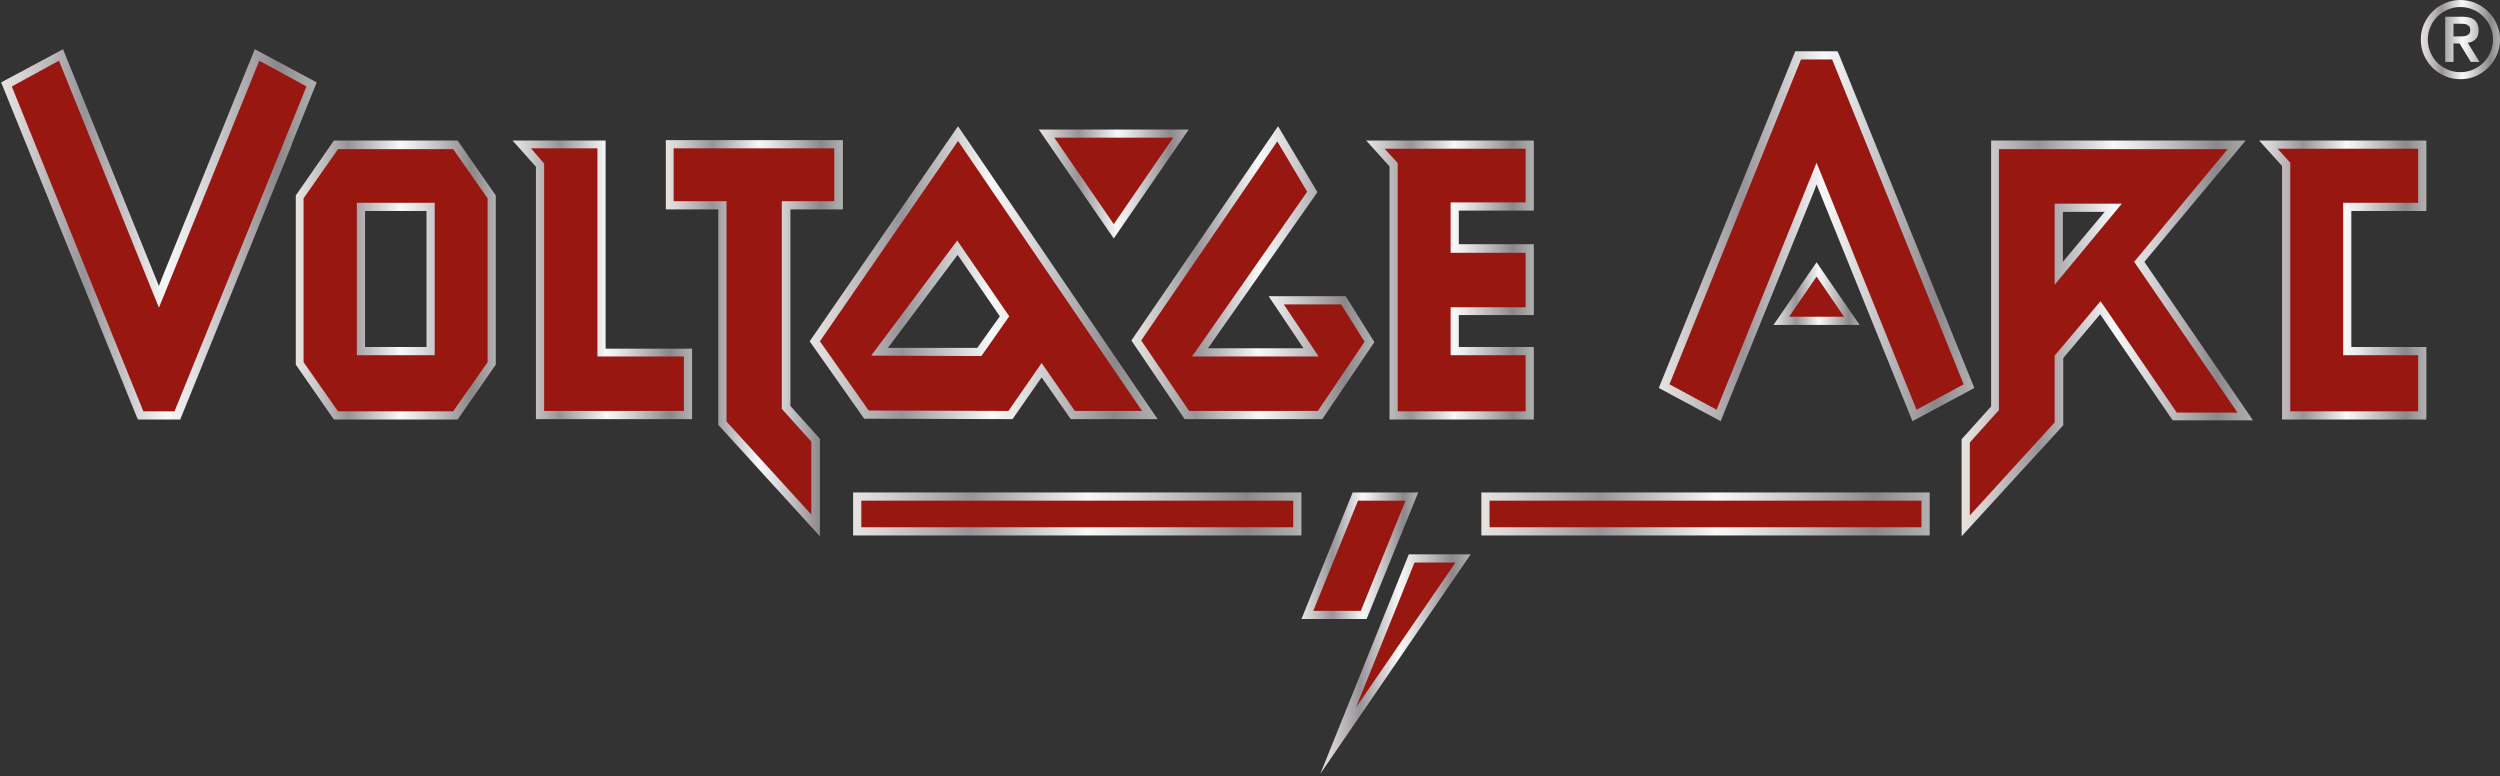 <svg width="947" height="294" viewBox="0 0 947 294" fill="none" xmlns="http://www.w3.org/2000/svg">
<rect x="0" y="0" width="947" height="294" fill="#333333" stroke="none"/>
<g clip-path="url(#clip0_2_175)">
<path d="M729.405 188.092H562.686V201.282H729.405V188.092Z" fill="#981711"/>
<path d="M506.958 280.576L554.303 211.524H534.744L506.958 280.576Z" fill="#981711"/>
<path d="M516.582 232.938H495.16L513.478 188.092H534.9L516.582 232.938Z" fill="#981711"/>
<path d="M491.434 188.092H324.715V201.282H491.434V188.092Z" fill="#981711"/>
<path d="M447.349 50.608L421.891 87.539L396.433 50.608H447.349Z" fill="#981711"/>
<path d="M859.334 54.797L866.009 62.246V137.66V157.368H917.546V133.005H889.139V78.384H917.546V54.797H886.5H859.334Z" fill="#981711"/>
<path d="M755.639 54.797V154.575L744.462 166.988V199.11L779.7 160.471V157.678V135.178L795.378 116.557L823.631 157.678H850.331L810.281 99.022L847.071 54.797H755.639ZM779.855 103.522V78.694H800.501L779.855 103.522Z" fill="#981711"/>
<path d="M674.764 121.523L688.114 102.126L701.464 121.523H674.764Z" fill="#981711"/>
<path d="M671.659 44.401L681.128 20.814H695.099L745.86 146.195L725.214 157.368L688.113 65.66L685.319 72.487L651.013 157.368L630.367 146.195L639.526 123.54L671.659 44.401Z" fill="#981711"/>
<path d="M520.929 54.797L527.914 62.556V137.66V157.368H579.451V133.005H551.044V117.953H579.451V94.212H551.044V78.229H579.451V54.797H548.25H520.929Z" fill="#981711"/>
<path d="M454.644 133.471H496.712L483.362 113.764H508.82L518.755 129.592L500.127 157.213H449.677L430.428 128.971L483.983 50.763L497.178 72.798L454.644 133.471Z" fill="#981711"/>
<path d="M382.772 157.057L394.57 139.988L406.367 157.057H435.551L362.903 50.453L308.727 129.126L328.286 156.902L377.805 157.057H382.772ZM333.253 133.316L362.747 93.901L380.599 119.971L370.975 133.471L333.253 133.316Z" fill="#981711"/>
<path d="M317.73 77.763H297.86V154.419L308.882 166.833V198.955L273.644 160.316V77.763H253.774V54.642H317.73V77.763Z" fill="#981711"/>
<path d="M260.605 157.213H204.566V62.556L197.581 54.642H227.851V133.471H260.605V157.213Z" fill="#981711"/>
<path d="M172.588 54.797H160.324H139.368H127.105L113.444 74.504V109.884V133.936V137.505L127.105 157.212H139.368H160.324H172.588L186.248 137.505V133.936V109.884V74.504L172.588 54.797ZM163.119 133.005H160.324H139.368H136.574V78.384H139.368H160.324H163.119V133.005Z" fill="#981711"/>
<path d="M108.788 54.642L118.101 31.987L97.3 20.814L62.994 105.695L60.2 112.522L23.099 20.814L2.454 31.987L53.214 157.368H67.185L76.81 133.781L108.943 54.797L108.788 54.642Z" fill="#981711"/>
<path d="M730.958 202.834H561.134V186.541H730.958V202.834ZM564.238 199.73H727.853V189.644H564.238V199.73Z" fill="url(#paint0_linear_2_175)"/>
<path d="M500.127 293.145L533.658 209.972H557.098L500.127 293.145ZM535.831 213.075L513.633 268.007L551.354 213.075H535.831Z" fill="url(#paint1_linear_2_175)"/>
<path d="M517.669 234.489H492.987L512.391 186.541H537.228L517.669 234.489ZM497.489 231.386H515.495L532.416 189.644H514.409L497.489 231.386Z" fill="url(#paint2_linear_2_175)"/>
<path d="M492.987 202.834H323.163V186.541H492.987V202.834ZM326.268 199.73H489.882V189.644H326.268V199.73Z" fill="url(#paint3_linear_2_175)"/>
<path d="M421.891 90.332L393.483 49.056H450.298L421.891 90.332ZM399.382 52.159L421.891 84.901L444.399 52.159H399.382Z" fill="url(#paint4_linear_2_175)"/>
<path d="M919.098 158.919H864.457V62.866L855.764 53.246H919.098V79.936H890.691V131.454H919.098V158.919ZM867.561 155.816H915.994V134.557H887.586V76.832H915.994V56.349H862.749L867.561 61.625V155.816Z" fill="url(#paint5_linear_2_175)"/>
<path d="M743.065 203.144V166.368L754.242 153.954V53.246H850.641L812.299 99.177L853.435 159.23H823.01L795.534 119.04L781.563 135.643V161.092L743.065 203.144ZM746.17 167.609V195.23L778.303 160.006V134.712L795.689 114.074L824.562 156.281H847.537L808.418 99.177L843.811 56.504H757.191V155.35L746.17 167.609ZM778.303 107.867V77.142H803.761L778.303 107.867ZM781.408 80.246V99.177L797.241 80.246H781.408Z" fill="url(#paint6_linear_2_175)"/>
<path d="M704.413 123.074H671.814L688.113 99.333L704.413 123.074ZM677.713 119.971H698.514L688.113 104.764L677.713 119.971Z" fill="url(#paint7_linear_2_175)"/>
<path d="M724.438 159.54L688.113 69.849L686.872 73.108L651.789 159.54L628.349 146.971L680.041 19.418H696.03L696.496 20.349L747.878 146.971L724.438 159.54ZM632.385 145.575L650.237 155.195L688.113 61.625L725.99 155.195L743.842 145.575L694.012 22.521H682.215L632.385 145.575Z" fill="url(#paint8_linear_2_175)"/>
<path d="M581.004 158.919H526.362V63.022L517.514 53.246H581.004V79.78H552.596V92.505H581.004V119.35H552.596V131.454H581.004V158.919ZM529.467 155.816H577.899V134.557H549.491V116.402H577.899V95.763H549.491V76.677H577.899V56.349H524.499L529.467 61.78V155.816Z" fill="url(#paint9_linear_2_175)"/>
<path d="M500.904 158.764H448.746L428.565 128.971L484.138 47.815L499.041 72.798L457.594 131.919H493.763L480.568 112.212H509.752L520.618 129.592L500.904 158.764ZM450.453 155.661H499.196L516.892 129.436L508.044 115.316H486.312L499.506 135.023H451.54L495.16 72.643L483.828 53.556L432.291 128.971L450.453 155.661Z" fill="url(#paint10_linear_2_175)"/>
<path d="M438.5 158.764H405.591L394.57 142.937L383.548 158.764L327.354 158.609L306.708 129.281L362.902 47.815L438.5 158.764ZM407.144 155.661H432.602L362.902 53.401L310.589 129.281L329.062 155.506L381.996 155.661L394.57 137.505L407.144 155.661ZM371.751 134.868L329.993 134.712L362.592 91.108L382.306 119.816L371.751 134.868ZM336.358 131.764H370.198L378.736 119.816L362.747 96.539L336.358 131.764Z" fill="url(#paint11_linear_2_175)"/>
<path d="M310.434 202.989L272.092 160.937V79.315H252.222V53.091H319.282V79.315H299.413V153.799L310.589 166.213V202.989H310.434ZM275.196 159.695L307.329 194.92V167.299L296.153 154.885V76.212H316.022V56.194H255.172V76.212H275.196V159.695Z" fill="url(#paint12_linear_2_175)"/>
<path d="M203.013 158.764V63.177L194.165 53.246H229.403V132.074H262.157V158.764H203.013ZM201.15 56.194L206.118 61.935V155.661H259.052V135.023H226.298V56.194H201.15Z" fill="url(#paint13_linear_2_175)"/>
<path d="M173.364 158.919H126.484L112.047 138.126V74.039L126.484 53.246H173.364L187.801 74.039V138.126L173.364 158.919ZM128.036 155.816H171.656L184.696 137.195V75.125L171.656 56.504H128.036L114.997 75.125V137.195L128.036 155.816ZM164.671 134.557H135.177V76.832H164.671V134.557ZM138.282 131.454H161.566V79.936H138.282V131.454Z" fill="url(#paint14_linear_2_175)"/>
<path d="M68.272 158.919H52.284L51.818 157.988L0.436 31.211L23.876 18.642L60.2 108.333L61.442 105.074L96.525 18.642L119.965 31.211L110.806 53.866L110.34 55.263L68.272 158.919ZM54.302 155.816H66.099L75.258 133.316L106.925 55.418L107.391 54.177L116.084 32.763L98.232 22.987L60.2 116.557L22.324 22.987L4.472 32.763L54.302 155.816Z" fill="url(#paint15_linear_2_175)"/>
<path d="M926.234 6.331H932.847C934.917 6.331 936.435 6.774 937.403 7.661C938.398 8.548 938.895 9.825 938.895 11.492C938.895 12.997 938.505 14.126 937.726 14.879C936.946 15.632 935.965 16.075 934.782 16.21L939.258 23.468H935.952L931.677 16.452H929.379V23.468H926.234V6.331ZM929.379 13.79H931.677C932.161 13.79 932.645 13.777 933.129 13.75C933.613 13.696 934.043 13.589 934.419 13.427C934.823 13.266 935.145 13.024 935.387 12.702C935.629 12.379 935.75 11.935 935.75 11.371C935.75 10.806 935.629 10.363 935.387 10.04C935.145 9.718 934.823 9.476 934.419 9.315C934.043 9.153 933.613 9.059 933.129 9.032C932.645 9.005 932.161 8.992 931.677 8.992H929.379V13.79ZM917 15C917 12.93 917.39 10.995 918.169 9.194C918.976 7.366 920.051 5.78 921.395 4.436C922.766 3.064 924.352 1.989 926.153 1.21C927.981 0.403 929.93 0 932 0C934.07 0 936.005 0.403 937.806 1.21C939.634 1.989 941.22 3.064 942.565 4.436C943.94 5.78 945.01 7.366 945.79 9.194C946.6 10.995 947 12.93 947 15C947 17.07 946.6 19.019 945.79 20.847C945.01 22.648 943.94 24.234 942.565 25.605C941.22 26.949 939.634 28.024 937.806 28.831C936.005 29.61 934.07 30 932 30C929.93 30 927.981 29.61 926.153 28.831C924.352 28.024 922.766 26.949 921.395 25.605C920.051 24.234 918.976 22.648 918.169 20.847C917.39 19.019 917 17.07 917 15ZM919.661 15C919.661 16.694 919.984 18.293 920.629 19.798C921.274 21.304 922.148 22.621 923.25 23.75C924.379 24.852 925.696 25.726 927.202 26.371C928.707 27.016 930.306 27.339 932 27.339C933.694 27.339 935.293 27.016 936.798 26.371C938.304 25.726 939.608 24.852 940.71 23.75C941.839 22.621 942.726 21.304 943.37 19.798C944.02 18.293 944.34 16.694 944.34 15C944.34 13.306 944.02 11.707 943.37 10.202C942.726 8.696 941.839 7.393 940.71 6.29C939.608 5.161 938.304 4.274 936.798 3.629C935.293 2.984 933.694 2.661 932 2.661C930.306 2.661 928.707 2.984 927.202 3.629C925.696 4.274 924.379 5.161 923.25 6.29C922.148 7.393 921.274 8.696 920.629 10.202C919.984 11.707 919.661 13.306 919.661 15Z" fill="url(#paint16_linear_2_175)"/>
</g>
<defs>
<linearGradient id="paint0_linear_2_175" x1="561.173" y1="194.755" x2="731.029" y2="194.755" gradientUnits="userSpaceOnUse">
<stop stop-color="#E7E3E0"/>
<stop offset="0.062" stop-color="#D9D5D4"/>
<stop offset="0.179" stop-color="#B4B0B3"/>
<stop offset="0.264" stop-color="#989398"/>
<stop offset="0.522" stop-color="#F8F8F8"/>
<stop offset="0.588" stop-color="#E9E8E9"/>
<stop offset="0.712" stop-color="#C3C0C3"/>
<stop offset="0.876" stop-color="#8C878A"/>
<stop offset="1" stop-color="#B2B2B2"/>
</linearGradient>
<linearGradient id="paint1_linear_2_175" x1="500.155" y1="251.498" x2="557.184" y2="251.498" gradientUnits="userSpaceOnUse">
<stop stop-color="#E7E3E0"/>
<stop offset="0.062" stop-color="#D9D5D4"/>
<stop offset="0.179" stop-color="#B4B0B3"/>
<stop offset="0.264" stop-color="#989398"/>
<stop offset="0.522" stop-color="#F8F8F8"/>
<stop offset="0.588" stop-color="#E9E8E9"/>
<stop offset="0.712" stop-color="#C3C0C3"/>
<stop offset="0.876" stop-color="#8C878A"/>
<stop offset="1" stop-color="#B2B2B2"/>
</linearGradient>
<linearGradient id="paint2_linear_2_175" x1="492.913" y1="210.564" x2="537.159" y2="210.564" gradientUnits="userSpaceOnUse">
<stop stop-color="#E7E3E0"/>
<stop offset="0.062" stop-color="#D9D5D4"/>
<stop offset="0.179" stop-color="#B4B0B3"/>
<stop offset="0.264" stop-color="#989398"/>
<stop offset="0.522" stop-color="#F8F8F8"/>
<stop offset="0.588" stop-color="#E9E8E9"/>
<stop offset="0.712" stop-color="#C3C0C3"/>
<stop offset="0.876" stop-color="#8C878A"/>
<stop offset="1" stop-color="#B2B2B2"/>
</linearGradient>
<linearGradient id="paint3_linear_2_175" x1="323.091" y1="194.755" x2="492.946" y2="194.755" gradientUnits="userSpaceOnUse">
<stop stop-color="#E7E3E0"/>
<stop offset="0.062" stop-color="#D9D5D4"/>
<stop offset="0.179" stop-color="#B4B0B3"/>
<stop offset="0.264" stop-color="#989398"/>
<stop offset="0.522" stop-color="#F8F8F8"/>
<stop offset="0.588" stop-color="#E9E8E9"/>
<stop offset="0.712" stop-color="#C3C0C3"/>
<stop offset="0.876" stop-color="#8C878A"/>
<stop offset="1" stop-color="#B2B2B2"/>
</linearGradient>
<linearGradient id="paint4_linear_2_175" x1="393.5" y1="69.683" x2="450.353" y2="69.683" gradientUnits="userSpaceOnUse">
<stop stop-color="#E7E3E0"/>
<stop offset="0.062" stop-color="#D9D5D4"/>
<stop offset="0.179" stop-color="#B4B0B3"/>
<stop offset="0.264" stop-color="#989398"/>
<stop offset="0.522" stop-color="#F8F8F8"/>
<stop offset="0.588" stop-color="#E9E8E9"/>
<stop offset="0.712" stop-color="#C3C0C3"/>
<stop offset="0.876" stop-color="#8C878A"/>
<stop offset="1" stop-color="#B2B2B2"/>
</linearGradient>
<linearGradient id="paint5_linear_2_175" x1="855.764" y1="106.101" x2="919.146" y2="106.101" gradientUnits="userSpaceOnUse">
<stop stop-color="#E7E3E0"/>
<stop offset="0.062" stop-color="#D9D5D4"/>
<stop offset="0.179" stop-color="#B4B0B3"/>
<stop offset="0.264" stop-color="#989398"/>
<stop offset="0.522" stop-color="#F8F8F8"/>
<stop offset="0.588" stop-color="#E9E8E9"/>
<stop offset="0.712" stop-color="#C3C0C3"/>
<stop offset="0.876" stop-color="#8C878A"/>
<stop offset="1" stop-color="#B2B2B2"/>
</linearGradient>
<linearGradient id="paint6_linear_2_175" x1="743.046" y1="128.238" x2="853.427" y2="128.238" gradientUnits="userSpaceOnUse">
<stop stop-color="#E7E3E0"/>
<stop offset="0.062" stop-color="#D9D5D4"/>
<stop offset="0.179" stop-color="#B4B0B3"/>
<stop offset="0.264" stop-color="#989398"/>
<stop offset="0.522" stop-color="#F8F8F8"/>
<stop offset="0.588" stop-color="#E9E8E9"/>
<stop offset="0.712" stop-color="#C3C0C3"/>
<stop offset="0.876" stop-color="#8C878A"/>
<stop offset="1" stop-color="#B2B2B2"/>
</linearGradient>
<linearGradient id="paint7_linear_2_175" x1="671.807" y1="111.223" x2="704.454" y2="111.223" gradientUnits="userSpaceOnUse">
<stop stop-color="#E7E3E0"/>
<stop offset="0.062" stop-color="#D9D5D4"/>
<stop offset="0.179" stop-color="#B4B0B3"/>
<stop offset="0.264" stop-color="#989398"/>
<stop offset="0.522" stop-color="#F8F8F8"/>
<stop offset="0.588" stop-color="#E9E8E9"/>
<stop offset="0.712" stop-color="#C3C0C3"/>
<stop offset="0.876" stop-color="#8C878A"/>
<stop offset="1" stop-color="#B2B2B2"/>
</linearGradient>
<linearGradient id="paint8_linear_2_175" x1="628.395" y1="89.415" x2="747.868" y2="89.415" gradientUnits="userSpaceOnUse">
<stop stop-color="#E7E3E0"/>
<stop offset="0.062" stop-color="#D9D5D4"/>
<stop offset="0.179" stop-color="#B4B0B3"/>
<stop offset="0.264" stop-color="#989398"/>
<stop offset="0.522" stop-color="#F8F8F8"/>
<stop offset="0.588" stop-color="#E9E8E9"/>
<stop offset="0.712" stop-color="#C3C0C3"/>
<stop offset="0.876" stop-color="#8C878A"/>
<stop offset="1" stop-color="#B2B2B2"/>
</linearGradient>
<linearGradient id="paint9_linear_2_175" x1="517.487" y1="106.101" x2="581.015" y2="106.101" gradientUnits="userSpaceOnUse">
<stop stop-color="#E7E3E0"/>
<stop offset="0.062" stop-color="#D9D5D4"/>
<stop offset="0.179" stop-color="#B4B0B3"/>
<stop offset="0.264" stop-color="#989398"/>
<stop offset="0.522" stop-color="#F8F8F8"/>
<stop offset="0.588" stop-color="#E9E8E9"/>
<stop offset="0.712" stop-color="#C3C0C3"/>
<stop offset="0.876" stop-color="#8C878A"/>
<stop offset="1" stop-color="#B2B2B2"/>
</linearGradient>
<linearGradient id="paint10_linear_2_175" x1="428.523" y1="103.308" x2="520.632" y2="103.308" gradientUnits="userSpaceOnUse">
<stop stop-color="#E7E3E0"/>
<stop offset="0.062" stop-color="#D9D5D4"/>
<stop offset="0.179" stop-color="#B4B0B3"/>
<stop offset="0.264" stop-color="#989398"/>
<stop offset="0.522" stop-color="#F8F8F8"/>
<stop offset="0.588" stop-color="#E9E8E9"/>
<stop offset="0.712" stop-color="#C3C0C3"/>
<stop offset="0.876" stop-color="#8C878A"/>
<stop offset="1" stop-color="#B2B2B2"/>
</linearGradient>
<linearGradient id="paint11_linear_2_175" x1="306.717" y1="103.302" x2="438.471" y2="103.302" gradientUnits="userSpaceOnUse">
<stop stop-color="#E7E3E0"/>
<stop offset="0.062" stop-color="#D9D5D4"/>
<stop offset="0.179" stop-color="#B4B0B3"/>
<stop offset="0.264" stop-color="#989398"/>
<stop offset="0.522" stop-color="#F8F8F8"/>
<stop offset="0.588" stop-color="#E9E8E9"/>
<stop offset="0.712" stop-color="#C3C0C3"/>
<stop offset="0.876" stop-color="#8C878A"/>
<stop offset="1" stop-color="#B2B2B2"/>
</linearGradient>
<linearGradient id="paint12_linear_2_175" x1="252.211" y1="128.058" x2="319.269" y2="128.058" gradientUnits="userSpaceOnUse">
<stop stop-color="#E7E3E0"/>
<stop offset="0.062" stop-color="#D9D5D4"/>
<stop offset="0.179" stop-color="#B4B0B3"/>
<stop offset="0.264" stop-color="#989398"/>
<stop offset="0.522" stop-color="#F8F8F8"/>
<stop offset="0.588" stop-color="#E9E8E9"/>
<stop offset="0.712" stop-color="#C3C0C3"/>
<stop offset="0.876" stop-color="#8C878A"/>
<stop offset="1" stop-color="#B2B2B2"/>
</linearGradient>
<linearGradient id="paint13_linear_2_175" x1="194.2" y1="105.936" x2="262.16" y2="105.936" gradientUnits="userSpaceOnUse">
<stop stop-color="#E7E3E0"/>
<stop offset="0.062" stop-color="#D9D5D4"/>
<stop offset="0.179" stop-color="#B4B0B3"/>
<stop offset="0.264" stop-color="#989398"/>
<stop offset="0.522" stop-color="#F8F8F8"/>
<stop offset="0.588" stop-color="#E9E8E9"/>
<stop offset="0.712" stop-color="#C3C0C3"/>
<stop offset="0.876" stop-color="#8C878A"/>
<stop offset="1" stop-color="#B2B2B2"/>
</linearGradient>
<linearGradient id="paint14_linear_2_175" x1="112.002" y1="106.101" x2="187.852" y2="106.101" gradientUnits="userSpaceOnUse">
<stop stop-color="#E7E3E0"/>
<stop offset="0.062" stop-color="#D9D5D4"/>
<stop offset="0.179" stop-color="#B4B0B3"/>
<stop offset="0.264" stop-color="#989398"/>
<stop offset="0.522" stop-color="#F8F8F8"/>
<stop offset="0.588" stop-color="#E9E8E9"/>
<stop offset="0.712" stop-color="#C3C0C3"/>
<stop offset="0.876" stop-color="#8C878A"/>
<stop offset="1" stop-color="#B2B2B2"/>
</linearGradient>
<linearGradient id="paint15_linear_2_175" x1="0.512" y1="88.778" x2="119.986" y2="88.778" gradientUnits="userSpaceOnUse">
<stop stop-color="#E7E3E0"/>
<stop offset="0.062" stop-color="#D9D5D4"/>
<stop offset="0.179" stop-color="#B4B0B3"/>
<stop offset="0.264" stop-color="#989398"/>
<stop offset="0.522" stop-color="#F8F8F8"/>
<stop offset="0.588" stop-color="#E9E8E9"/>
<stop offset="0.712" stop-color="#C3C0C3"/>
<stop offset="0.876" stop-color="#8C878A"/>
<stop offset="1" stop-color="#B2B2B2"/>
</linearGradient>
<linearGradient id="paint16_linear_2_175" x1="917" y1="15.005" x2="947.02" y2="15.005" gradientUnits="userSpaceOnUse">
<stop stop-color="#E7E3E0"/>
<stop offset="0.062" stop-color="#D9D5D4"/>
<stop offset="0.179" stop-color="#B4B0B3"/>
<stop offset="0.264" stop-color="#989398"/>
<stop offset="0.522" stop-color="#F8F8F8"/>
<stop offset="0.588" stop-color="#E9E8E9"/>
<stop offset="0.712" stop-color="#C3C0C3"/>
<stop offset="0.876" stop-color="#8C878A"/>
<stop offset="1" stop-color="#B2B2B2"/>
</linearGradient>
<clipPath id="clip0_2_175">
<rect width="947" height="294" fill="white"/>
</clipPath>
</defs>
</svg>
